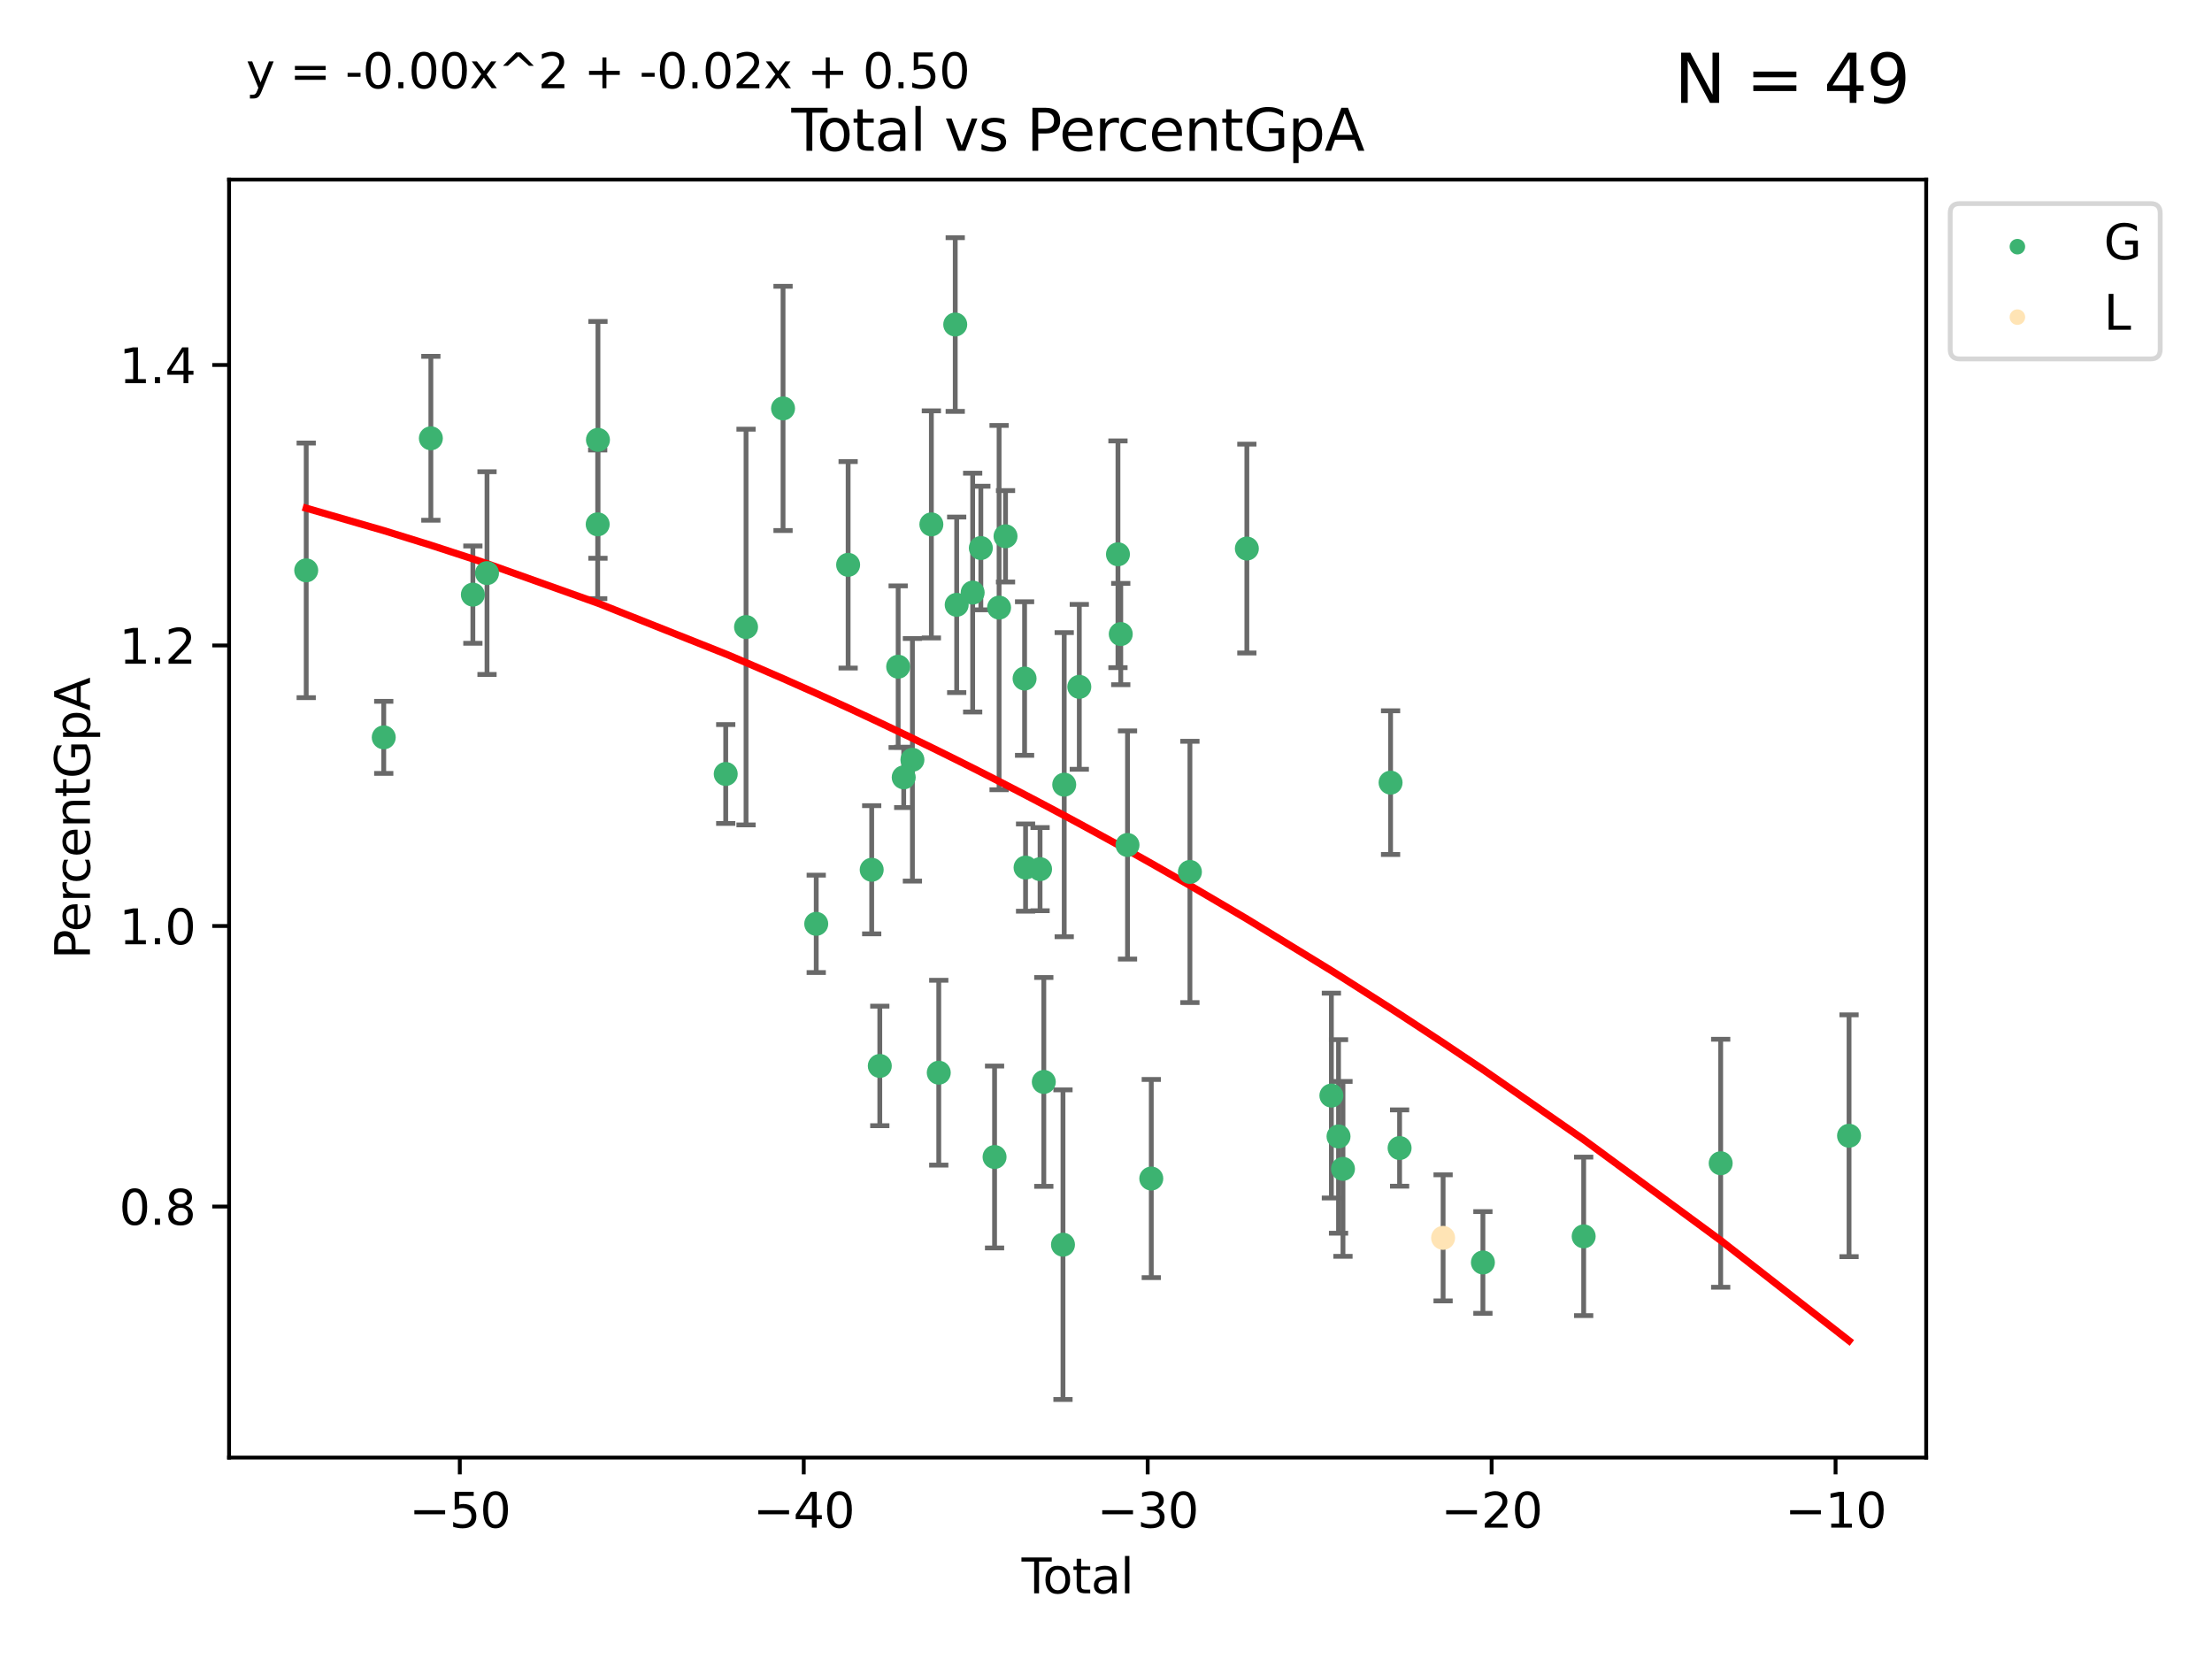 <?xml version="1.0" encoding="utf-8" standalone="no"?>
<!DOCTYPE svg PUBLIC "-//W3C//DTD SVG 1.1//EN"
  "http://www.w3.org/Graphics/SVG/1.1/DTD/svg11.dtd">
<svg xmlns:xlink="http://www.w3.org/1999/xlink" width="460.8pt" height="345.6pt" viewBox="0 0 460.8 345.6" xmlns="http://www.w3.org/2000/svg" version="1.1">
 <defs>
  <style type="text/css">*{stroke-linejoin: round; stroke-linecap: butt}</style>
 </defs>
 <g id="figure_1">
  <g id="patch_1">
   <path d="M 0 345.6 
L 460.8 345.6 
L 460.8 0 
L 0 0 
z
" style="fill: #ffffff"/>
  </g>
  <g id="axes_1">
   <g id="patch_2">
    <path d="M 47.72 303.64 
L 401.26 303.64 
L 401.26 37.411 
L 47.72 37.411 
z
" style="fill: #ffffff"/>
   </g>
   <g id="PathCollection_1">
    <defs>
     <path id="mf58d812cfa" d="M 0 1.118 
C 0.297 1.118 0.581 1 0.791 0.791 
C 1 0.581 1.118 0.297 1.118 0 
C 1.118 -0.297 1 -0.581 0.791 -0.791 
C 0.581 -1 0.297 -1.118 0 -1.118 
C -0.297 -1.118 -0.581 -1 -0.791 -0.791 
C -1 -0.581 -1.118 -0.297 -1.118 0 
C -1.118 0.297 -1 0.581 -0.791 0.791 
C -0.581 1 -0.297 1.118 0 1.118 
z
" style="stroke: #3cb371"/>
    </defs>
    <g clip-path="url(#ped01d356ca)">
     <use xlink:href="#mf58d812cfa" x="63.79" y="118.816" style="fill: #3cb371; stroke: #3cb371"/>
     <use xlink:href="#mf58d812cfa" x="79.941" y="153.606" style="fill: #3cb371; stroke: #3cb371"/>
     <use xlink:href="#mf58d812cfa" x="89.756" y="91.305" style="fill: #3cb371; stroke: #3cb371"/>
     <use xlink:href="#mf58d812cfa" x="98.507" y="123.872" style="fill: #3cb371; stroke: #3cb371"/>
     <use xlink:href="#mf58d812cfa" x="101.454" y="119.387" style="fill: #3cb371; stroke: #3cb371"/>
     <use xlink:href="#mf58d812cfa" x="124.51" y="109.229" style="fill: #3cb371; stroke: #3cb371"/>
     <use xlink:href="#mf58d812cfa" x="124.565" y="91.63" style="fill: #3cb371; stroke: #3cb371"/>
     <use xlink:href="#mf58d812cfa" x="151.182" y="161.236" style="fill: #3cb371; stroke: #3cb371"/>
     <use xlink:href="#mf58d812cfa" x="155.414" y="130.623" style="fill: #3cb371; stroke: #3cb371"/>
     <use xlink:href="#mf58d812cfa" x="163.123" y="85.081" style="fill: #3cb371; stroke: #3cb371"/>
     <use xlink:href="#mf58d812cfa" x="170.036" y="192.454" style="fill: #3cb371; stroke: #3cb371"/>
     <use xlink:href="#mf58d812cfa" x="176.681" y="117.663" style="fill: #3cb371; stroke: #3cb371"/>
     <use xlink:href="#mf58d812cfa" x="181.591" y="181.187" style="fill: #3cb371; stroke: #3cb371"/>
     <use xlink:href="#mf58d812cfa" x="183.279" y="222.054" style="fill: #3cb371; stroke: #3cb371"/>
     <use xlink:href="#mf58d812cfa" x="187.104" y="138.888" style="fill: #3cb371; stroke: #3cb371"/>
     <use xlink:href="#mf58d812cfa" x="188.261" y="161.938" style="fill: #3cb371; stroke: #3cb371"/>
     <use xlink:href="#mf58d812cfa" x="190.074" y="158.281" style="fill: #3cb371; stroke: #3cb371"/>
     <use xlink:href="#mf58d812cfa" x="194.021" y="109.24" style="fill: #3cb371; stroke: #3cb371"/>
     <use xlink:href="#mf58d812cfa" x="195.562" y="223.459" style="fill: #3cb371; stroke: #3cb371"/>
     <use xlink:href="#mf58d812cfa" x="198.993" y="67.604" style="fill: #3cb371; stroke: #3cb371"/>
     <use xlink:href="#mf58d812cfa" x="199.295" y="125.996" style="fill: #3cb371; stroke: #3cb371"/>
     <use xlink:href="#mf58d812cfa" x="202.625" y="123.449" style="fill: #3cb371; stroke: #3cb371"/>
     <use xlink:href="#mf58d812cfa" x="204.328" y="114.166" style="fill: #3cb371; stroke: #3cb371"/>
     <use xlink:href="#mf58d812cfa" x="207.186" y="241.024" style="fill: #3cb371; stroke: #3cb371"/>
     <use xlink:href="#mf58d812cfa" x="208.129" y="126.572" style="fill: #3cb371; stroke: #3cb371"/>
     <use xlink:href="#mf58d812cfa" x="209.469" y="111.717" style="fill: #3cb371; stroke: #3cb371"/>
     <use xlink:href="#mf58d812cfa" x="213.438" y="141.353" style="fill: #3cb371; stroke: #3cb371"/>
     <use xlink:href="#mf58d812cfa" x="213.645" y="180.731" style="fill: #3cb371; stroke: #3cb371"/>
     <use xlink:href="#mf58d812cfa" x="216.664" y="181.058" style="fill: #3cb371; stroke: #3cb371"/>
     <use xlink:href="#mf58d812cfa" x="217.444" y="225.384" style="fill: #3cb371; stroke: #3cb371"/>
     <use xlink:href="#mf58d812cfa" x="221.438" y="259.29" style="fill: #3cb371; stroke: #3cb371"/>
     <use xlink:href="#mf58d812cfa" x="221.697" y="163.459" style="fill: #3cb371; stroke: #3cb371"/>
     <use xlink:href="#mf58d812cfa" x="224.838" y="143.083" style="fill: #3cb371; stroke: #3cb371"/>
     <use xlink:href="#mf58d812cfa" x="232.891" y="115.469" style="fill: #3cb371; stroke: #3cb371"/>
     <use xlink:href="#mf58d812cfa" x="233.474" y="132.085" style="fill: #3cb371; stroke: #3cb371"/>
     <use xlink:href="#mf58d812cfa" x="234.882" y="176.025" style="fill: #3cb371; stroke: #3cb371"/>
     <use xlink:href="#mf58d812cfa" x="239.833" y="245.509" style="fill: #3cb371; stroke: #3cb371"/>
     <use xlink:href="#mf58d812cfa" x="247.882" y="181.639" style="fill: #3cb371; stroke: #3cb371"/>
     <use xlink:href="#mf58d812cfa" x="259.742" y="114.275" style="fill: #3cb371; stroke: #3cb371"/>
     <use xlink:href="#mf58d812cfa" x="277.352" y="228.227" style="fill: #3cb371; stroke: #3cb371"/>
     <use xlink:href="#mf58d812cfa" x="278.84" y="236.741" style="fill: #3cb371; stroke: #3cb371"/>
     <use xlink:href="#mf58d812cfa" x="279.767" y="243.496" style="fill: #3cb371; stroke: #3cb371"/>
     <use xlink:href="#mf58d812cfa" x="289.682" y="163.037" style="fill: #3cb371; stroke: #3cb371"/>
     <use xlink:href="#mf58d812cfa" x="291.562" y="239.157" style="fill: #3cb371; stroke: #3cb371"/>
     <use xlink:href="#mf58d812cfa" x="308.917" y="262.997" style="fill: #3cb371; stroke: #3cb371"/>
     <use xlink:href="#mf58d812cfa" x="329.908" y="257.557" style="fill: #3cb371; stroke: #3cb371"/>
     <use xlink:href="#mf58d812cfa" x="358.45" y="242.326" style="fill: #3cb371; stroke: #3cb371"/>
     <use xlink:href="#mf58d812cfa" x="385.19" y="236.596" style="fill: #3cb371; stroke: #3cb371"/>
    </g>
   </g>
   <g id="PathCollection_2">
    <defs>
     <path id="m00e22ec5c0" d="M 0 1.118 
C 0.297 1.118 0.581 1 0.791 0.791 
C 1 0.581 1.118 0.297 1.118 0 
C 1.118 -0.297 1 -0.581 0.791 -0.791 
C 0.581 -1 0.297 -1.118 0 -1.118 
C -0.297 -1.118 -0.581 -1 -0.791 -0.791 
C -1 -0.581 -1.118 -0.297 -1.118 0 
C -1.118 0.297 -1 0.581 -0.791 0.791 
C -0.581 1 -0.297 1.118 0 1.118 
z
" style="stroke: #ffe4b5"/>
    </defs>
    <g clip-path="url(#ped01d356ca)">
     <use xlink:href="#m00e22ec5c0" x="300.625" y="257.868" style="fill: #ffe4b5; stroke: #ffe4b5"/>
    </g>
   </g>
   <g id="matplotlib.axis_1">
    <g id="xtick_1">
     <g id="line2d_1">
      <defs>
       <path id="m11db8cda6b" d="M 0 0 
L 0 3.5 
" style="stroke: #000000; stroke-width: 0.8"/>
      </defs>
      <g>
       <use xlink:href="#m11db8cda6b" x="95.786" y="303.64" style="stroke: #000000; stroke-width: 0.8"/>
      </g>
     </g>
     <g id="text_1">
      <!-- −50 -->
      <g transform="translate(85.234 318.238)scale(0.1 -0.1)">
       <defs>
        <path id="DejaVuSans-2212" d="M 678 2272 
L 4684 2272 
L 4684 1741 
L 678 1741 
L 678 2272 
z
" transform="scale(0.016)"/>
        <path id="DejaVuSans-35" d="M 691 4666 
L 3169 4666 
L 3169 4134 
L 1269 4134 
L 1269 2991 
Q 1406 3038 1543 3061 
Q 1681 3084 1819 3084 
Q 2600 3084 3056 2656 
Q 3513 2228 3513 1497 
Q 3513 744 3044 326 
Q 2575 -91 1722 -91 
Q 1428 -91 1123 -41 
Q 819 9 494 109 
L 494 744 
Q 775 591 1075 516 
Q 1375 441 1709 441 
Q 2250 441 2565 725 
Q 2881 1009 2881 1497 
Q 2881 1984 2565 2268 
Q 2250 2553 1709 2553 
Q 1456 2553 1204 2497 
Q 953 2441 691 2322 
L 691 4666 
z
" transform="scale(0.016)"/>
        <path id="DejaVuSans-30" d="M 2034 4250 
Q 1547 4250 1301 3770 
Q 1056 3291 1056 2328 
Q 1056 1369 1301 889 
Q 1547 409 2034 409 
Q 2525 409 2770 889 
Q 3016 1369 3016 2328 
Q 3016 3291 2770 3770 
Q 2525 4250 2034 4250 
z
M 2034 4750 
Q 2819 4750 3233 4129 
Q 3647 3509 3647 2328 
Q 3647 1150 3233 529 
Q 2819 -91 2034 -91 
Q 1250 -91 836 529 
Q 422 1150 422 2328 
Q 422 3509 836 4129 
Q 1250 4750 2034 4750 
z
" transform="scale(0.016)"/>
       </defs>
       <use xlink:href="#DejaVuSans-2212"/>
       <use xlink:href="#DejaVuSans-35" x="83.789"/>
       <use xlink:href="#DejaVuSans-30" x="147.412"/>
      </g>
     </g>
    </g>
    <g id="xtick_2">
     <g id="line2d_2">
      <g>
       <use xlink:href="#m11db8cda6b" x="167.435" y="303.64" style="stroke: #000000; stroke-width: 0.8"/>
      </g>
     </g>
     <g id="text_2">
      <!-- −40 -->
      <g transform="translate(156.883 318.238)scale(0.1 -0.1)">
       <defs>
        <path id="DejaVuSans-34" d="M 2419 4116 
L 825 1625 
L 2419 1625 
L 2419 4116 
z
M 2253 4666 
L 3047 4666 
L 3047 1625 
L 3713 1625 
L 3713 1100 
L 3047 1100 
L 3047 0 
L 2419 0 
L 2419 1100 
L 313 1100 
L 313 1709 
L 2253 4666 
z
" transform="scale(0.016)"/>
       </defs>
       <use xlink:href="#DejaVuSans-2212"/>
       <use xlink:href="#DejaVuSans-34" x="83.789"/>
       <use xlink:href="#DejaVuSans-30" x="147.412"/>
      </g>
     </g>
    </g>
    <g id="xtick_3">
     <g id="line2d_3">
      <g>
       <use xlink:href="#m11db8cda6b" x="239.084" y="303.64" style="stroke: #000000; stroke-width: 0.8"/>
      </g>
     </g>
     <g id="text_3">
      <!-- −30 -->
      <g transform="translate(228.532 318.238)scale(0.1 -0.1)">
       <defs>
        <path id="DejaVuSans-33" d="M 2597 2516 
Q 3050 2419 3304 2112 
Q 3559 1806 3559 1356 
Q 3559 666 3084 287 
Q 2609 -91 1734 -91 
Q 1441 -91 1130 -33 
Q 819 25 488 141 
L 488 750 
Q 750 597 1062 519 
Q 1375 441 1716 441 
Q 2309 441 2620 675 
Q 2931 909 2931 1356 
Q 2931 1769 2642 2001 
Q 2353 2234 1838 2234 
L 1294 2234 
L 1294 2753 
L 1863 2753 
Q 2328 2753 2575 2939 
Q 2822 3125 2822 3475 
Q 2822 3834 2567 4026 
Q 2313 4219 1838 4219 
Q 1578 4219 1281 4162 
Q 984 4106 628 3988 
L 628 4550 
Q 988 4650 1302 4700 
Q 1616 4750 1894 4750 
Q 2613 4750 3031 4423 
Q 3450 4097 3450 3541 
Q 3450 3153 3228 2886 
Q 3006 2619 2597 2516 
z
" transform="scale(0.016)"/>
       </defs>
       <use xlink:href="#DejaVuSans-2212"/>
       <use xlink:href="#DejaVuSans-33" x="83.789"/>
       <use xlink:href="#DejaVuSans-30" x="147.412"/>
      </g>
     </g>
    </g>
    <g id="xtick_4">
     <g id="line2d_4">
      <g>
       <use xlink:href="#m11db8cda6b" x="310.733" y="303.64" style="stroke: #000000; stroke-width: 0.8"/>
      </g>
     </g>
     <g id="text_4">
      <!-- −20 -->
      <g transform="translate(300.18 318.238)scale(0.1 -0.1)">
       <defs>
        <path id="DejaVuSans-32" d="M 1228 531 
L 3431 531 
L 3431 0 
L 469 0 
L 469 531 
Q 828 903 1448 1529 
Q 2069 2156 2228 2338 
Q 2531 2678 2651 2914 
Q 2772 3150 2772 3378 
Q 2772 3750 2511 3984 
Q 2250 4219 1831 4219 
Q 1534 4219 1204 4116 
Q 875 4013 500 3803 
L 500 4441 
Q 881 4594 1212 4672 
Q 1544 4750 1819 4750 
Q 2544 4750 2975 4387 
Q 3406 4025 3406 3419 
Q 3406 3131 3298 2873 
Q 3191 2616 2906 2266 
Q 2828 2175 2409 1742 
Q 1991 1309 1228 531 
z
" transform="scale(0.016)"/>
       </defs>
       <use xlink:href="#DejaVuSans-2212"/>
       <use xlink:href="#DejaVuSans-32" x="83.789"/>
       <use xlink:href="#DejaVuSans-30" x="147.412"/>
      </g>
     </g>
    </g>
    <g id="xtick_5">
     <g id="line2d_5">
      <g>
       <use xlink:href="#m11db8cda6b" x="382.382" y="303.64" style="stroke: #000000; stroke-width: 0.8"/>
      </g>
     </g>
     <g id="text_5">
      <!-- −10 -->
      <g transform="translate(371.829 318.238)scale(0.1 -0.1)">
       <defs>
        <path id="DejaVuSans-31" d="M 794 531 
L 1825 531 
L 1825 4091 
L 703 3866 
L 703 4441 
L 1819 4666 
L 2450 4666 
L 2450 531 
L 3481 531 
L 3481 0 
L 794 0 
L 794 531 
z
" transform="scale(0.016)"/>
       </defs>
       <use xlink:href="#DejaVuSans-2212"/>
       <use xlink:href="#DejaVuSans-31" x="83.789"/>
       <use xlink:href="#DejaVuSans-30" x="147.412"/>
      </g>
     </g>
    </g>
    <g id="text_6">
     <!-- Total -->
     <g transform="translate(212.813 331.917)scale(0.1 -0.1)">
      <defs>
       <path id="DejaVuSans-54" d="M -19 4666 
L 3928 4666 
L 3928 4134 
L 2272 4134 
L 2272 0 
L 1638 0 
L 1638 4134 
L -19 4134 
L -19 4666 
z
" transform="scale(0.016)"/>
       <path id="DejaVuSans-6f" d="M 1959 3097 
Q 1497 3097 1228 2736 
Q 959 2375 959 1747 
Q 959 1119 1226 758 
Q 1494 397 1959 397 
Q 2419 397 2687 759 
Q 2956 1122 2956 1747 
Q 2956 2369 2687 2733 
Q 2419 3097 1959 3097 
z
M 1959 3584 
Q 2709 3584 3137 3096 
Q 3566 2609 3566 1747 
Q 3566 888 3137 398 
Q 2709 -91 1959 -91 
Q 1206 -91 779 398 
Q 353 888 353 1747 
Q 353 2609 779 3096 
Q 1206 3584 1959 3584 
z
" transform="scale(0.016)"/>
       <path id="DejaVuSans-74" d="M 1172 4494 
L 1172 3500 
L 2356 3500 
L 2356 3053 
L 1172 3053 
L 1172 1153 
Q 1172 725 1289 603 
Q 1406 481 1766 481 
L 2356 481 
L 2356 0 
L 1766 0 
Q 1100 0 847 248 
Q 594 497 594 1153 
L 594 3053 
L 172 3053 
L 172 3500 
L 594 3500 
L 594 4494 
L 1172 4494 
z
" transform="scale(0.016)"/>
       <path id="DejaVuSans-61" d="M 2194 1759 
Q 1497 1759 1228 1600 
Q 959 1441 959 1056 
Q 959 750 1161 570 
Q 1363 391 1709 391 
Q 2188 391 2477 730 
Q 2766 1069 2766 1631 
L 2766 1759 
L 2194 1759 
z
M 3341 1997 
L 3341 0 
L 2766 0 
L 2766 531 
Q 2569 213 2275 61 
Q 1981 -91 1556 -91 
Q 1019 -91 701 211 
Q 384 513 384 1019 
Q 384 1609 779 1909 
Q 1175 2209 1959 2209 
L 2766 2209 
L 2766 2266 
Q 2766 2663 2505 2880 
Q 2244 3097 1772 3097 
Q 1472 3097 1187 3025 
Q 903 2953 641 2809 
L 641 3341 
Q 956 3463 1253 3523 
Q 1550 3584 1831 3584 
Q 2591 3584 2966 3190 
Q 3341 2797 3341 1997 
z
" transform="scale(0.016)"/>
       <path id="DejaVuSans-6c" d="M 603 4863 
L 1178 4863 
L 1178 0 
L 603 0 
L 603 4863 
z
" transform="scale(0.016)"/>
      </defs>
      <use xlink:href="#DejaVuSans-54"/>
      <use xlink:href="#DejaVuSans-6f" x="44.084"/>
      <use xlink:href="#DejaVuSans-74" x="105.266"/>
      <use xlink:href="#DejaVuSans-61" x="144.475"/>
      <use xlink:href="#DejaVuSans-6c" x="205.754"/>
     </g>
    </g>
   </g>
   <g id="matplotlib.axis_2">
    <g id="ytick_1">
     <g id="line2d_6">
      <defs>
       <path id="m0bfc5de53e" d="M 0 0 
L -3.5 0 
" style="stroke: #000000; stroke-width: 0.8"/>
      </defs>
      <g>
       <use xlink:href="#m0bfc5de53e" x="47.72" y="251.345" style="stroke: #000000; stroke-width: 0.8"/>
      </g>
     </g>
     <g id="text_7">
      <!-- 0.8 -->
      <g transform="translate(24.817 255.144)scale(0.1 -0.1)">
       <defs>
        <path id="DejaVuSans-2e" d="M 684 794 
L 1344 794 
L 1344 0 
L 684 0 
L 684 794 
z
" transform="scale(0.016)"/>
        <path id="DejaVuSans-38" d="M 2034 2216 
Q 1584 2216 1326 1975 
Q 1069 1734 1069 1313 
Q 1069 891 1326 650 
Q 1584 409 2034 409 
Q 2484 409 2743 651 
Q 3003 894 3003 1313 
Q 3003 1734 2745 1975 
Q 2488 2216 2034 2216 
z
M 1403 2484 
Q 997 2584 770 2862 
Q 544 3141 544 3541 
Q 544 4100 942 4425 
Q 1341 4750 2034 4750 
Q 2731 4750 3128 4425 
Q 3525 4100 3525 3541 
Q 3525 3141 3298 2862 
Q 3072 2584 2669 2484 
Q 3125 2378 3379 2068 
Q 3634 1759 3634 1313 
Q 3634 634 3220 271 
Q 2806 -91 2034 -91 
Q 1263 -91 848 271 
Q 434 634 434 1313 
Q 434 1759 690 2068 
Q 947 2378 1403 2484 
z
M 1172 3481 
Q 1172 3119 1398 2916 
Q 1625 2713 2034 2713 
Q 2441 2713 2670 2916 
Q 2900 3119 2900 3481 
Q 2900 3844 2670 4047 
Q 2441 4250 2034 4250 
Q 1625 4250 1398 4047 
Q 1172 3844 1172 3481 
z
" transform="scale(0.016)"/>
       </defs>
       <use xlink:href="#DejaVuSans-30"/>
       <use xlink:href="#DejaVuSans-2e" x="63.623"/>
       <use xlink:href="#DejaVuSans-38" x="95.41"/>
      </g>
     </g>
    </g>
    <g id="ytick_2">
     <g id="line2d_7">
      <g>
       <use xlink:href="#m0bfc5de53e" x="47.72" y="192.906" style="stroke: #000000; stroke-width: 0.8"/>
      </g>
     </g>
     <g id="text_8">
      <!-- 1.0 -->
      <g transform="translate(24.817 196.705)scale(0.1 -0.1)">
       <use xlink:href="#DejaVuSans-31"/>
       <use xlink:href="#DejaVuSans-2e" x="63.623"/>
       <use xlink:href="#DejaVuSans-30" x="95.41"/>
      </g>
     </g>
    </g>
    <g id="ytick_3">
     <g id="line2d_8">
      <g>
       <use xlink:href="#m0bfc5de53e" x="47.72" y="134.466" style="stroke: #000000; stroke-width: 0.8"/>
      </g>
     </g>
     <g id="text_9">
      <!-- 1.2 -->
      <g transform="translate(24.817 138.266)scale(0.1 -0.1)">
       <use xlink:href="#DejaVuSans-31"/>
       <use xlink:href="#DejaVuSans-2e" x="63.623"/>
       <use xlink:href="#DejaVuSans-32" x="95.41"/>
      </g>
     </g>
    </g>
    <g id="ytick_4">
     <g id="line2d_9">
      <g>
       <use xlink:href="#m0bfc5de53e" x="47.72" y="76.027" style="stroke: #000000; stroke-width: 0.8"/>
      </g>
     </g>
     <g id="text_10">
      <!-- 1.4 -->
      <g transform="translate(24.817 79.826)scale(0.1 -0.1)">
       <use xlink:href="#DejaVuSans-31"/>
       <use xlink:href="#DejaVuSans-2e" x="63.623"/>
       <use xlink:href="#DejaVuSans-34" x="95.41"/>
      </g>
     </g>
    </g>
    <g id="text_11">
     <!-- PercentGpA -->
     <g transform="translate(18.737 199.802)rotate(-90)scale(0.1 -0.1)">
      <defs>
       <path id="DejaVuSans-50" d="M 1259 4147 
L 1259 2394 
L 2053 2394 
Q 2494 2394 2734 2622 
Q 2975 2850 2975 3272 
Q 2975 3691 2734 3919 
Q 2494 4147 2053 4147 
L 1259 4147 
z
M 628 4666 
L 2053 4666 
Q 2838 4666 3239 4311 
Q 3641 3956 3641 3272 
Q 3641 2581 3239 2228 
Q 2838 1875 2053 1875 
L 1259 1875 
L 1259 0 
L 628 0 
L 628 4666 
z
" transform="scale(0.016)"/>
       <path id="DejaVuSans-65" d="M 3597 1894 
L 3597 1613 
L 953 1613 
Q 991 1019 1311 708 
Q 1631 397 2203 397 
Q 2534 397 2845 478 
Q 3156 559 3463 722 
L 3463 178 
Q 3153 47 2828 -22 
Q 2503 -91 2169 -91 
Q 1331 -91 842 396 
Q 353 884 353 1716 
Q 353 2575 817 3079 
Q 1281 3584 2069 3584 
Q 2775 3584 3186 3129 
Q 3597 2675 3597 1894 
z
M 3022 2063 
Q 3016 2534 2758 2815 
Q 2500 3097 2075 3097 
Q 1594 3097 1305 2825 
Q 1016 2553 972 2059 
L 3022 2063 
z
" transform="scale(0.016)"/>
       <path id="DejaVuSans-72" d="M 2631 2963 
Q 2534 3019 2420 3045 
Q 2306 3072 2169 3072 
Q 1681 3072 1420 2755 
Q 1159 2438 1159 1844 
L 1159 0 
L 581 0 
L 581 3500 
L 1159 3500 
L 1159 2956 
Q 1341 3275 1631 3429 
Q 1922 3584 2338 3584 
Q 2397 3584 2469 3576 
Q 2541 3569 2628 3553 
L 2631 2963 
z
" transform="scale(0.016)"/>
       <path id="DejaVuSans-63" d="M 3122 3366 
L 3122 2828 
Q 2878 2963 2633 3030 
Q 2388 3097 2138 3097 
Q 1578 3097 1268 2742 
Q 959 2388 959 1747 
Q 959 1106 1268 751 
Q 1578 397 2138 397 
Q 2388 397 2633 464 
Q 2878 531 3122 666 
L 3122 134 
Q 2881 22 2623 -34 
Q 2366 -91 2075 -91 
Q 1284 -91 818 406 
Q 353 903 353 1747 
Q 353 2603 823 3093 
Q 1294 3584 2113 3584 
Q 2378 3584 2631 3529 
Q 2884 3475 3122 3366 
z
" transform="scale(0.016)"/>
       <path id="DejaVuSans-6e" d="M 3513 2113 
L 3513 0 
L 2938 0 
L 2938 2094 
Q 2938 2591 2744 2837 
Q 2550 3084 2163 3084 
Q 1697 3084 1428 2787 
Q 1159 2491 1159 1978 
L 1159 0 
L 581 0 
L 581 3500 
L 1159 3500 
L 1159 2956 
Q 1366 3272 1645 3428 
Q 1925 3584 2291 3584 
Q 2894 3584 3203 3211 
Q 3513 2838 3513 2113 
z
" transform="scale(0.016)"/>
       <path id="DejaVuSans-47" d="M 3809 666 
L 3809 1919 
L 2778 1919 
L 2778 2438 
L 4434 2438 
L 4434 434 
Q 4069 175 3628 42 
Q 3188 -91 2688 -91 
Q 1594 -91 976 548 
Q 359 1188 359 2328 
Q 359 3472 976 4111 
Q 1594 4750 2688 4750 
Q 3144 4750 3555 4637 
Q 3966 4525 4313 4306 
L 4313 3634 
Q 3963 3931 3569 4081 
Q 3175 4231 2741 4231 
Q 1884 4231 1454 3753 
Q 1025 3275 1025 2328 
Q 1025 1384 1454 906 
Q 1884 428 2741 428 
Q 3075 428 3337 486 
Q 3600 544 3809 666 
z
" transform="scale(0.016)"/>
       <path id="DejaVuSans-70" d="M 1159 525 
L 1159 -1331 
L 581 -1331 
L 581 3500 
L 1159 3500 
L 1159 2969 
Q 1341 3281 1617 3432 
Q 1894 3584 2278 3584 
Q 2916 3584 3314 3078 
Q 3713 2572 3713 1747 
Q 3713 922 3314 415 
Q 2916 -91 2278 -91 
Q 1894 -91 1617 61 
Q 1341 213 1159 525 
z
M 3116 1747 
Q 3116 2381 2855 2742 
Q 2594 3103 2138 3103 
Q 1681 3103 1420 2742 
Q 1159 2381 1159 1747 
Q 1159 1113 1420 752 
Q 1681 391 2138 391 
Q 2594 391 2855 752 
Q 3116 1113 3116 1747 
z
" transform="scale(0.016)"/>
       <path id="DejaVuSans-41" d="M 2188 4044 
L 1331 1722 
L 3047 1722 
L 2188 4044 
z
M 1831 4666 
L 2547 4666 
L 4325 0 
L 3669 0 
L 3244 1197 
L 1141 1197 
L 716 0 
L 50 0 
L 1831 4666 
z
" transform="scale(0.016)"/>
      </defs>
      <use xlink:href="#DejaVuSans-50"/>
      <use xlink:href="#DejaVuSans-65" x="56.678"/>
      <use xlink:href="#DejaVuSans-72" x="118.201"/>
      <use xlink:href="#DejaVuSans-63" x="157.064"/>
      <use xlink:href="#DejaVuSans-65" x="212.045"/>
      <use xlink:href="#DejaVuSans-6e" x="273.568"/>
      <use xlink:href="#DejaVuSans-74" x="336.947"/>
      <use xlink:href="#DejaVuSans-47" x="376.156"/>
      <use xlink:href="#DejaVuSans-70" x="453.646"/>
      <use xlink:href="#DejaVuSans-41" x="517.123"/>
     </g>
    </g>
   </g>
   <g id="LineCollection_1">
    <path d="M 63.79 145.335 
L 63.79 92.296 
" clip-path="url(#ped01d356ca)" style="fill: none; stroke: #696969"/>
    <path d="M 79.941 161.116 
L 79.941 146.097 
" clip-path="url(#ped01d356ca)" style="fill: none; stroke: #696969"/>
    <path d="M 89.756 108.377 
L 89.756 74.233 
" clip-path="url(#ped01d356ca)" style="fill: none; stroke: #696969"/>
    <path d="M 98.507 134.006 
L 98.507 113.739 
" clip-path="url(#ped01d356ca)" style="fill: none; stroke: #696969"/>
    <path d="M 101.454 140.499 
L 101.454 98.276 
" clip-path="url(#ped01d356ca)" style="fill: none; stroke: #696969"/>
    <path d="M 124.51 124.708 
L 124.51 93.749 
" clip-path="url(#ped01d356ca)" style="fill: none; stroke: #696969"/>
    <path d="M 124.565 116.295 
L 124.565 66.966 
" clip-path="url(#ped01d356ca)" style="fill: none; stroke: #696969"/>
    <path d="M 151.182 171.534 
L 151.182 150.938 
" clip-path="url(#ped01d356ca)" style="fill: none; stroke: #696969"/>
    <path d="M 155.414 171.838 
L 155.414 89.409 
" clip-path="url(#ped01d356ca)" style="fill: none; stroke: #696969"/>
    <path d="M 163.123 110.519 
L 163.123 59.643 
" clip-path="url(#ped01d356ca)" style="fill: none; stroke: #696969"/>
    <path d="M 170.036 202.597 
L 170.036 182.311 
" clip-path="url(#ped01d356ca)" style="fill: none; stroke: #696969"/>
    <path d="M 176.681 139.165 
L 176.681 96.16 
" clip-path="url(#ped01d356ca)" style="fill: none; stroke: #696969"/>
    <path d="M 181.591 194.541 
L 181.591 167.834 
" clip-path="url(#ped01d356ca)" style="fill: none; stroke: #696969"/>
    <path d="M 183.279 234.504 
L 183.279 209.603 
" clip-path="url(#ped01d356ca)" style="fill: none; stroke: #696969"/>
    <path d="M 187.104 155.724 
L 187.104 122.053 
" clip-path="url(#ped01d356ca)" style="fill: none; stroke: #696969"/>
    <path d="M 188.261 168.232 
L 188.261 155.644 
" clip-path="url(#ped01d356ca)" style="fill: none; stroke: #696969"/>
    <path d="M 190.074 183.547 
L 190.074 133.014 
" clip-path="url(#ped01d356ca)" style="fill: none; stroke: #696969"/>
    <path d="M 194.021 132.894 
L 194.021 85.586 
" clip-path="url(#ped01d356ca)" style="fill: none; stroke: #696969"/>
    <path d="M 195.562 242.714 
L 195.562 204.204 
" clip-path="url(#ped01d356ca)" style="fill: none; stroke: #696969"/>
    <path d="M 198.993 85.696 
L 198.993 49.513 
" clip-path="url(#ped01d356ca)" style="fill: none; stroke: #696969"/>
    <path d="M 199.295 144.278 
L 199.295 107.713 
" clip-path="url(#ped01d356ca)" style="fill: none; stroke: #696969"/>
    <path d="M 202.625 148.326 
L 202.625 98.572 
" clip-path="url(#ped01d356ca)" style="fill: none; stroke: #696969"/>
    <path d="M 204.328 127.041 
L 204.328 101.292 
" clip-path="url(#ped01d356ca)" style="fill: none; stroke: #696969"/>
    <path d="M 207.186 259.972 
L 207.186 222.077 
" clip-path="url(#ped01d356ca)" style="fill: none; stroke: #696969"/>
    <path d="M 208.129 164.519 
L 208.129 88.625 
" clip-path="url(#ped01d356ca)" style="fill: none; stroke: #696969"/>
    <path d="M 209.469 121.236 
L 209.469 102.198 
" clip-path="url(#ped01d356ca)" style="fill: none; stroke: #696969"/>
    <path d="M 213.438 157.349 
L 213.438 125.357 
" clip-path="url(#ped01d356ca)" style="fill: none; stroke: #696969"/>
    <path d="M 213.645 189.817 
L 213.645 171.646 
" clip-path="url(#ped01d356ca)" style="fill: none; stroke: #696969"/>
    <path d="M 216.664 189.72 
L 216.664 172.397 
" clip-path="url(#ped01d356ca)" style="fill: none; stroke: #696969"/>
    <path d="M 217.444 247.135 
L 217.444 203.632 
" clip-path="url(#ped01d356ca)" style="fill: none; stroke: #696969"/>
    <path d="M 221.438 291.539 
L 221.438 227.042 
" clip-path="url(#ped01d356ca)" style="fill: none; stroke: #696969"/>
    <path d="M 221.697 195.139 
L 221.697 131.78 
" clip-path="url(#ped01d356ca)" style="fill: none; stroke: #696969"/>
    <path d="M 224.838 160.254 
L 224.838 125.911 
" clip-path="url(#ped01d356ca)" style="fill: none; stroke: #696969"/>
    <path d="M 232.891 139.085 
L 232.891 91.853 
" clip-path="url(#ped01d356ca)" style="fill: none; stroke: #696969"/>
    <path d="M 233.474 142.634 
L 233.474 121.535 
" clip-path="url(#ped01d356ca)" style="fill: none; stroke: #696969"/>
    <path d="M 234.882 199.792 
L 234.882 152.259 
" clip-path="url(#ped01d356ca)" style="fill: none; stroke: #696969"/>
    <path d="M 239.833 266.148 
L 239.833 224.87 
" clip-path="url(#ped01d356ca)" style="fill: none; stroke: #696969"/>
    <path d="M 247.882 208.854 
L 247.882 154.425 
" clip-path="url(#ped01d356ca)" style="fill: none; stroke: #696969"/>
    <path d="M 259.742 136.029 
L 259.742 92.521 
" clip-path="url(#ped01d356ca)" style="fill: none; stroke: #696969"/>
    <path d="M 277.352 249.56 
L 277.352 206.894 
" clip-path="url(#ped01d356ca)" style="fill: none; stroke: #696969"/>
    <path d="M 278.84 256.901 
L 278.84 216.581 
" clip-path="url(#ped01d356ca)" style="fill: none; stroke: #696969"/>
    <path d="M 279.767 261.714 
L 279.767 225.278 
" clip-path="url(#ped01d356ca)" style="fill: none; stroke: #696969"/>
    <path d="M 289.682 178.003 
L 289.682 148.071 
" clip-path="url(#ped01d356ca)" style="fill: none; stroke: #696969"/>
    <path d="M 291.562 247.104 
L 291.562 231.211 
" clip-path="url(#ped01d356ca)" style="fill: none; stroke: #696969"/>
    <path d="M 308.917 273.591 
L 308.917 252.403 
" clip-path="url(#ped01d356ca)" style="fill: none; stroke: #696969"/>
    <path d="M 329.908 274.068 
L 329.908 241.045 
" clip-path="url(#ped01d356ca)" style="fill: none; stroke: #696969"/>
    <path d="M 358.45 268.152 
L 358.45 216.5 
" clip-path="url(#ped01d356ca)" style="fill: none; stroke: #696969"/>
    <path d="M 385.19 261.782 
L 385.19 211.411 
" clip-path="url(#ped01d356ca)" style="fill: none; stroke: #696969"/>
   </g>
   <g id="line2d_10">
    <defs>
     <path id="m6a189753a1" d="M 2 0 
L -2 -0 
" style="stroke: #696969"/>
    </defs>
    <g clip-path="url(#ped01d356ca)">
     <use xlink:href="#m6a189753a1" x="63.79" y="145.335" style="fill: #696969; stroke: #696969"/>
     <use xlink:href="#m6a189753a1" x="79.941" y="161.116" style="fill: #696969; stroke: #696969"/>
     <use xlink:href="#m6a189753a1" x="89.756" y="108.377" style="fill: #696969; stroke: #696969"/>
     <use xlink:href="#m6a189753a1" x="98.507" y="134.006" style="fill: #696969; stroke: #696969"/>
     <use xlink:href="#m6a189753a1" x="101.454" y="140.499" style="fill: #696969; stroke: #696969"/>
     <use xlink:href="#m6a189753a1" x="124.51" y="124.708" style="fill: #696969; stroke: #696969"/>
     <use xlink:href="#m6a189753a1" x="124.565" y="116.295" style="fill: #696969; stroke: #696969"/>
     <use xlink:href="#m6a189753a1" x="151.182" y="171.534" style="fill: #696969; stroke: #696969"/>
     <use xlink:href="#m6a189753a1" x="155.414" y="171.838" style="fill: #696969; stroke: #696969"/>
     <use xlink:href="#m6a189753a1" x="163.123" y="110.519" style="fill: #696969; stroke: #696969"/>
     <use xlink:href="#m6a189753a1" x="170.036" y="202.597" style="fill: #696969; stroke: #696969"/>
     <use xlink:href="#m6a189753a1" x="176.681" y="139.165" style="fill: #696969; stroke: #696969"/>
     <use xlink:href="#m6a189753a1" x="181.591" y="194.541" style="fill: #696969; stroke: #696969"/>
     <use xlink:href="#m6a189753a1" x="183.279" y="234.504" style="fill: #696969; stroke: #696969"/>
     <use xlink:href="#m6a189753a1" x="187.104" y="155.724" style="fill: #696969; stroke: #696969"/>
     <use xlink:href="#m6a189753a1" x="188.261" y="168.232" style="fill: #696969; stroke: #696969"/>
     <use xlink:href="#m6a189753a1" x="190.074" y="183.547" style="fill: #696969; stroke: #696969"/>
     <use xlink:href="#m6a189753a1" x="194.021" y="132.894" style="fill: #696969; stroke: #696969"/>
     <use xlink:href="#m6a189753a1" x="195.562" y="242.714" style="fill: #696969; stroke: #696969"/>
     <use xlink:href="#m6a189753a1" x="198.993" y="85.696" style="fill: #696969; stroke: #696969"/>
     <use xlink:href="#m6a189753a1" x="199.295" y="144.278" style="fill: #696969; stroke: #696969"/>
     <use xlink:href="#m6a189753a1" x="202.625" y="148.326" style="fill: #696969; stroke: #696969"/>
     <use xlink:href="#m6a189753a1" x="204.328" y="127.041" style="fill: #696969; stroke: #696969"/>
     <use xlink:href="#m6a189753a1" x="207.186" y="259.972" style="fill: #696969; stroke: #696969"/>
     <use xlink:href="#m6a189753a1" x="208.129" y="164.519" style="fill: #696969; stroke: #696969"/>
     <use xlink:href="#m6a189753a1" x="209.469" y="121.236" style="fill: #696969; stroke: #696969"/>
     <use xlink:href="#m6a189753a1" x="213.438" y="157.349" style="fill: #696969; stroke: #696969"/>
     <use xlink:href="#m6a189753a1" x="213.645" y="189.817" style="fill: #696969; stroke: #696969"/>
     <use xlink:href="#m6a189753a1" x="216.664" y="189.72" style="fill: #696969; stroke: #696969"/>
     <use xlink:href="#m6a189753a1" x="217.444" y="247.135" style="fill: #696969; stroke: #696969"/>
     <use xlink:href="#m6a189753a1" x="221.438" y="291.539" style="fill: #696969; stroke: #696969"/>
     <use xlink:href="#m6a189753a1" x="221.697" y="195.139" style="fill: #696969; stroke: #696969"/>
     <use xlink:href="#m6a189753a1" x="224.838" y="160.254" style="fill: #696969; stroke: #696969"/>
     <use xlink:href="#m6a189753a1" x="232.891" y="139.085" style="fill: #696969; stroke: #696969"/>
     <use xlink:href="#m6a189753a1" x="233.474" y="142.634" style="fill: #696969; stroke: #696969"/>
     <use xlink:href="#m6a189753a1" x="234.882" y="199.792" style="fill: #696969; stroke: #696969"/>
     <use xlink:href="#m6a189753a1" x="239.833" y="266.148" style="fill: #696969; stroke: #696969"/>
     <use xlink:href="#m6a189753a1" x="247.882" y="208.854" style="fill: #696969; stroke: #696969"/>
     <use xlink:href="#m6a189753a1" x="259.742" y="136.029" style="fill: #696969; stroke: #696969"/>
     <use xlink:href="#m6a189753a1" x="277.352" y="249.56" style="fill: #696969; stroke: #696969"/>
     <use xlink:href="#m6a189753a1" x="278.84" y="256.901" style="fill: #696969; stroke: #696969"/>
     <use xlink:href="#m6a189753a1" x="279.767" y="261.714" style="fill: #696969; stroke: #696969"/>
     <use xlink:href="#m6a189753a1" x="289.682" y="178.003" style="fill: #696969; stroke: #696969"/>
     <use xlink:href="#m6a189753a1" x="291.562" y="247.104" style="fill: #696969; stroke: #696969"/>
     <use xlink:href="#m6a189753a1" x="308.917" y="273.591" style="fill: #696969; stroke: #696969"/>
     <use xlink:href="#m6a189753a1" x="329.908" y="274.068" style="fill: #696969; stroke: #696969"/>
     <use xlink:href="#m6a189753a1" x="358.45" y="268.152" style="fill: #696969; stroke: #696969"/>
     <use xlink:href="#m6a189753a1" x="385.19" y="261.782" style="fill: #696969; stroke: #696969"/>
    </g>
   </g>
   <g id="line2d_11">
    <g clip-path="url(#ped01d356ca)">
     <use xlink:href="#m6a189753a1" x="63.79" y="92.296" style="fill: #696969; stroke: #696969"/>
     <use xlink:href="#m6a189753a1" x="79.941" y="146.097" style="fill: #696969; stroke: #696969"/>
     <use xlink:href="#m6a189753a1" x="89.756" y="74.233" style="fill: #696969; stroke: #696969"/>
     <use xlink:href="#m6a189753a1" x="98.507" y="113.739" style="fill: #696969; stroke: #696969"/>
     <use xlink:href="#m6a189753a1" x="101.454" y="98.276" style="fill: #696969; stroke: #696969"/>
     <use xlink:href="#m6a189753a1" x="124.51" y="93.749" style="fill: #696969; stroke: #696969"/>
     <use xlink:href="#m6a189753a1" x="124.565" y="66.966" style="fill: #696969; stroke: #696969"/>
     <use xlink:href="#m6a189753a1" x="151.182" y="150.938" style="fill: #696969; stroke: #696969"/>
     <use xlink:href="#m6a189753a1" x="155.414" y="89.409" style="fill: #696969; stroke: #696969"/>
     <use xlink:href="#m6a189753a1" x="163.123" y="59.643" style="fill: #696969; stroke: #696969"/>
     <use xlink:href="#m6a189753a1" x="170.036" y="182.311" style="fill: #696969; stroke: #696969"/>
     <use xlink:href="#m6a189753a1" x="176.681" y="96.16" style="fill: #696969; stroke: #696969"/>
     <use xlink:href="#m6a189753a1" x="181.591" y="167.834" style="fill: #696969; stroke: #696969"/>
     <use xlink:href="#m6a189753a1" x="183.279" y="209.603" style="fill: #696969; stroke: #696969"/>
     <use xlink:href="#m6a189753a1" x="187.104" y="122.053" style="fill: #696969; stroke: #696969"/>
     <use xlink:href="#m6a189753a1" x="188.261" y="155.644" style="fill: #696969; stroke: #696969"/>
     <use xlink:href="#m6a189753a1" x="190.074" y="133.014" style="fill: #696969; stroke: #696969"/>
     <use xlink:href="#m6a189753a1" x="194.021" y="85.586" style="fill: #696969; stroke: #696969"/>
     <use xlink:href="#m6a189753a1" x="195.562" y="204.204" style="fill: #696969; stroke: #696969"/>
     <use xlink:href="#m6a189753a1" x="198.993" y="49.513" style="fill: #696969; stroke: #696969"/>
     <use xlink:href="#m6a189753a1" x="199.295" y="107.713" style="fill: #696969; stroke: #696969"/>
     <use xlink:href="#m6a189753a1" x="202.625" y="98.572" style="fill: #696969; stroke: #696969"/>
     <use xlink:href="#m6a189753a1" x="204.328" y="101.292" style="fill: #696969; stroke: #696969"/>
     <use xlink:href="#m6a189753a1" x="207.186" y="222.077" style="fill: #696969; stroke: #696969"/>
     <use xlink:href="#m6a189753a1" x="208.129" y="88.625" style="fill: #696969; stroke: #696969"/>
     <use xlink:href="#m6a189753a1" x="209.469" y="102.198" style="fill: #696969; stroke: #696969"/>
     <use xlink:href="#m6a189753a1" x="213.438" y="125.357" style="fill: #696969; stroke: #696969"/>
     <use xlink:href="#m6a189753a1" x="213.645" y="171.646" style="fill: #696969; stroke: #696969"/>
     <use xlink:href="#m6a189753a1" x="216.664" y="172.397" style="fill: #696969; stroke: #696969"/>
     <use xlink:href="#m6a189753a1" x="217.444" y="203.632" style="fill: #696969; stroke: #696969"/>
     <use xlink:href="#m6a189753a1" x="221.438" y="227.042" style="fill: #696969; stroke: #696969"/>
     <use xlink:href="#m6a189753a1" x="221.697" y="131.78" style="fill: #696969; stroke: #696969"/>
     <use xlink:href="#m6a189753a1" x="224.838" y="125.911" style="fill: #696969; stroke: #696969"/>
     <use xlink:href="#m6a189753a1" x="232.891" y="91.853" style="fill: #696969; stroke: #696969"/>
     <use xlink:href="#m6a189753a1" x="233.474" y="121.535" style="fill: #696969; stroke: #696969"/>
     <use xlink:href="#m6a189753a1" x="234.882" y="152.259" style="fill: #696969; stroke: #696969"/>
     <use xlink:href="#m6a189753a1" x="239.833" y="224.87" style="fill: #696969; stroke: #696969"/>
     <use xlink:href="#m6a189753a1" x="247.882" y="154.425" style="fill: #696969; stroke: #696969"/>
     <use xlink:href="#m6a189753a1" x="259.742" y="92.521" style="fill: #696969; stroke: #696969"/>
     <use xlink:href="#m6a189753a1" x="277.352" y="206.894" style="fill: #696969; stroke: #696969"/>
     <use xlink:href="#m6a189753a1" x="278.84" y="216.581" style="fill: #696969; stroke: #696969"/>
     <use xlink:href="#m6a189753a1" x="279.767" y="225.278" style="fill: #696969; stroke: #696969"/>
     <use xlink:href="#m6a189753a1" x="289.682" y="148.071" style="fill: #696969; stroke: #696969"/>
     <use xlink:href="#m6a189753a1" x="291.562" y="231.211" style="fill: #696969; stroke: #696969"/>
     <use xlink:href="#m6a189753a1" x="308.917" y="252.403" style="fill: #696969; stroke: #696969"/>
     <use xlink:href="#m6a189753a1" x="329.908" y="241.045" style="fill: #696969; stroke: #696969"/>
     <use xlink:href="#m6a189753a1" x="358.45" y="216.5" style="fill: #696969; stroke: #696969"/>
     <use xlink:href="#m6a189753a1" x="385.19" y="211.411" style="fill: #696969; stroke: #696969"/>
    </g>
   </g>
   <g id="LineCollection_2">
    <path d="M 300.625 271 
L 300.625 244.735 
" clip-path="url(#ped01d356ca)" style="fill: none; stroke: #696969"/>
   </g>
   <g id="line2d_12">
    <g clip-path="url(#ped01d356ca)">
     <use xlink:href="#m6a189753a1" x="300.625" y="271" style="fill: #696969; stroke: #696969"/>
    </g>
   </g>
   <g id="line2d_13">
    <g clip-path="url(#ped01d356ca)">
     <use xlink:href="#m6a189753a1" x="300.625" y="244.735" style="fill: #696969; stroke: #696969"/>
    </g>
   </g>
   <g id="line2d_14">
    <path d="M 63.79 105.862 
L 79.941 110.531 
L 89.756 113.578 
L 98.507 116.428 
L 101.454 117.416 
L 124.51 125.638 
L 124.565 125.659 
L 151.182 136.238 
L 155.414 138.027 
L 163.123 141.362 
L 170.036 144.435 
L 176.681 147.463 
L 181.591 149.748 
L 183.279 150.542 
L 187.104 152.36 
L 188.261 152.914 
L 190.074 153.787 
L 194.021 155.707 
L 195.562 156.464 
L 198.993 158.162 
L 199.295 158.312 
L 202.625 159.98 
L 204.328 160.841 
L 207.186 162.295 
L 208.129 162.778 
L 209.469 163.466 
L 213.438 165.523 
L 213.645 165.631 
L 216.664 167.215 
L 217.444 167.626 
L 221.438 169.748 
L 221.697 169.886 
L 224.838 171.575 
L 232.891 175.978 
L 233.474 176.302 
L 234.882 177.084 
L 239.833 179.86 
L 247.882 184.46 
L 259.742 191.43 
L 277.352 202.207 
L 278.84 203.141 
L 279.767 203.724 
L 289.682 210.055 
L 291.562 211.274 
L 300.625 217.23 
L 308.917 222.797 
L 329.908 237.395 
L 358.45 258.405 
L 385.19 279.301 
" clip-path="url(#ped01d356ca)" style="fill: none; stroke: #ff0000; stroke-width: 1.5; stroke-linecap: square"/>
   </g>
   <g id="line2d_15">
    <defs>
     <path id="mdcadbc344a" d="M 0 2 
C 0.53 2 1.039 1.789 1.414 1.414 
C 1.789 1.039 2 0.53 2 0 
C 2 -0.53 1.789 -1.039 1.414 -1.414 
C 1.039 -1.789 0.53 -2 0 -2 
C -0.53 -2 -1.039 -1.789 -1.414 -1.414 
C -1.789 -1.039 -2 -0.53 -2 0 
C -2 0.53 -1.789 1.039 -1.414 1.414 
C -1.039 1.789 -0.53 2 0 2 
z
" style="stroke: #3cb371"/>
    </defs>
    <g clip-path="url(#ped01d356ca)">
     <use xlink:href="#mdcadbc344a" x="63.79" y="118.816" style="fill: #3cb371; stroke: #3cb371"/>
     <use xlink:href="#mdcadbc344a" x="79.941" y="153.606" style="fill: #3cb371; stroke: #3cb371"/>
     <use xlink:href="#mdcadbc344a" x="89.756" y="91.305" style="fill: #3cb371; stroke: #3cb371"/>
     <use xlink:href="#mdcadbc344a" x="98.507" y="123.872" style="fill: #3cb371; stroke: #3cb371"/>
     <use xlink:href="#mdcadbc344a" x="101.454" y="119.387" style="fill: #3cb371; stroke: #3cb371"/>
     <use xlink:href="#mdcadbc344a" x="124.51" y="109.229" style="fill: #3cb371; stroke: #3cb371"/>
     <use xlink:href="#mdcadbc344a" x="124.565" y="91.63" style="fill: #3cb371; stroke: #3cb371"/>
     <use xlink:href="#mdcadbc344a" x="151.182" y="161.236" style="fill: #3cb371; stroke: #3cb371"/>
     <use xlink:href="#mdcadbc344a" x="155.414" y="130.623" style="fill: #3cb371; stroke: #3cb371"/>
     <use xlink:href="#mdcadbc344a" x="163.123" y="85.081" style="fill: #3cb371; stroke: #3cb371"/>
     <use xlink:href="#mdcadbc344a" x="170.036" y="192.454" style="fill: #3cb371; stroke: #3cb371"/>
     <use xlink:href="#mdcadbc344a" x="176.681" y="117.663" style="fill: #3cb371; stroke: #3cb371"/>
     <use xlink:href="#mdcadbc344a" x="181.591" y="181.187" style="fill: #3cb371; stroke: #3cb371"/>
     <use xlink:href="#mdcadbc344a" x="183.279" y="222.054" style="fill: #3cb371; stroke: #3cb371"/>
     <use xlink:href="#mdcadbc344a" x="187.104" y="138.888" style="fill: #3cb371; stroke: #3cb371"/>
     <use xlink:href="#mdcadbc344a" x="188.261" y="161.938" style="fill: #3cb371; stroke: #3cb371"/>
     <use xlink:href="#mdcadbc344a" x="190.074" y="158.281" style="fill: #3cb371; stroke: #3cb371"/>
     <use xlink:href="#mdcadbc344a" x="194.021" y="109.24" style="fill: #3cb371; stroke: #3cb371"/>
     <use xlink:href="#mdcadbc344a" x="195.562" y="223.459" style="fill: #3cb371; stroke: #3cb371"/>
     <use xlink:href="#mdcadbc344a" x="198.993" y="67.604" style="fill: #3cb371; stroke: #3cb371"/>
     <use xlink:href="#mdcadbc344a" x="199.295" y="125.996" style="fill: #3cb371; stroke: #3cb371"/>
     <use xlink:href="#mdcadbc344a" x="202.625" y="123.449" style="fill: #3cb371; stroke: #3cb371"/>
     <use xlink:href="#mdcadbc344a" x="204.328" y="114.166" style="fill: #3cb371; stroke: #3cb371"/>
     <use xlink:href="#mdcadbc344a" x="207.186" y="241.024" style="fill: #3cb371; stroke: #3cb371"/>
     <use xlink:href="#mdcadbc344a" x="208.129" y="126.572" style="fill: #3cb371; stroke: #3cb371"/>
     <use xlink:href="#mdcadbc344a" x="209.469" y="111.717" style="fill: #3cb371; stroke: #3cb371"/>
     <use xlink:href="#mdcadbc344a" x="213.438" y="141.353" style="fill: #3cb371; stroke: #3cb371"/>
     <use xlink:href="#mdcadbc344a" x="213.645" y="180.731" style="fill: #3cb371; stroke: #3cb371"/>
     <use xlink:href="#mdcadbc344a" x="216.664" y="181.058" style="fill: #3cb371; stroke: #3cb371"/>
     <use xlink:href="#mdcadbc344a" x="217.444" y="225.384" style="fill: #3cb371; stroke: #3cb371"/>
     <use xlink:href="#mdcadbc344a" x="221.438" y="259.29" style="fill: #3cb371; stroke: #3cb371"/>
     <use xlink:href="#mdcadbc344a" x="221.697" y="163.459" style="fill: #3cb371; stroke: #3cb371"/>
     <use xlink:href="#mdcadbc344a" x="224.838" y="143.083" style="fill: #3cb371; stroke: #3cb371"/>
     <use xlink:href="#mdcadbc344a" x="232.891" y="115.469" style="fill: #3cb371; stroke: #3cb371"/>
     <use xlink:href="#mdcadbc344a" x="233.474" y="132.085" style="fill: #3cb371; stroke: #3cb371"/>
     <use xlink:href="#mdcadbc344a" x="234.882" y="176.025" style="fill: #3cb371; stroke: #3cb371"/>
     <use xlink:href="#mdcadbc344a" x="239.833" y="245.509" style="fill: #3cb371; stroke: #3cb371"/>
     <use xlink:href="#mdcadbc344a" x="247.882" y="181.639" style="fill: #3cb371; stroke: #3cb371"/>
     <use xlink:href="#mdcadbc344a" x="259.742" y="114.275" style="fill: #3cb371; stroke: #3cb371"/>
     <use xlink:href="#mdcadbc344a" x="277.352" y="228.227" style="fill: #3cb371; stroke: #3cb371"/>
     <use xlink:href="#mdcadbc344a" x="278.84" y="236.741" style="fill: #3cb371; stroke: #3cb371"/>
     <use xlink:href="#mdcadbc344a" x="279.767" y="243.496" style="fill: #3cb371; stroke: #3cb371"/>
     <use xlink:href="#mdcadbc344a" x="289.682" y="163.037" style="fill: #3cb371; stroke: #3cb371"/>
     <use xlink:href="#mdcadbc344a" x="291.562" y="239.157" style="fill: #3cb371; stroke: #3cb371"/>
     <use xlink:href="#mdcadbc344a" x="308.917" y="262.997" style="fill: #3cb371; stroke: #3cb371"/>
     <use xlink:href="#mdcadbc344a" x="329.908" y="257.557" style="fill: #3cb371; stroke: #3cb371"/>
     <use xlink:href="#mdcadbc344a" x="358.45" y="242.326" style="fill: #3cb371; stroke: #3cb371"/>
     <use xlink:href="#mdcadbc344a" x="385.19" y="236.596" style="fill: #3cb371; stroke: #3cb371"/>
    </g>
   </g>
   <g id="line2d_16">
    <defs>
     <path id="me7c053dd62" d="M 0 2 
C 0.53 2 1.039 1.789 1.414 1.414 
C 1.789 1.039 2 0.53 2 0 
C 2 -0.53 1.789 -1.039 1.414 -1.414 
C 1.039 -1.789 0.53 -2 0 -2 
C -0.53 -2 -1.039 -1.789 -1.414 -1.414 
C -1.789 -1.039 -2 -0.53 -2 0 
C -2 0.53 -1.789 1.039 -1.414 1.414 
C -1.039 1.789 -0.53 2 0 2 
z
" style="stroke: #ffe4b5"/>
    </defs>
    <g clip-path="url(#ped01d356ca)">
     <use xlink:href="#me7c053dd62" x="300.625" y="257.868" style="fill: #ffe4b5; stroke: #ffe4b5"/>
    </g>
   </g>
   <g id="patch_3">
    <path d="M 47.72 303.64 
L 47.72 37.411 
" style="fill: none; stroke: #000000; stroke-width: 0.8; stroke-linejoin: miter; stroke-linecap: square"/>
   </g>
   <g id="patch_4">
    <path d="M 401.26 303.64 
L 401.26 37.411 
" style="fill: none; stroke: #000000; stroke-width: 0.8; stroke-linejoin: miter; stroke-linecap: square"/>
   </g>
   <g id="patch_5">
    <path d="M 47.72 303.64 
L 401.26 303.64 
" style="fill: none; stroke: #000000; stroke-width: 0.8; stroke-linejoin: miter; stroke-linecap: square"/>
   </g>
   <g id="patch_6">
    <path d="M 47.72 37.411 
L 401.26 37.411 
" style="fill: none; stroke: #000000; stroke-width: 0.8; stroke-linejoin: miter; stroke-linecap: square"/>
   </g>
   <g id="text_12">
    <!-- N = 49 -->
    <g transform="translate(348.806 21.426)scale(0.14 -0.14)">
     <defs>
      <path id="DejaVuSans-4e" d="M 628 4666 
L 1478 4666 
L 3547 763 
L 3547 4666 
L 4159 4666 
L 4159 0 
L 3309 0 
L 1241 3903 
L 1241 0 
L 628 0 
L 628 4666 
z
" transform="scale(0.016)"/>
      <path id="DejaVuSans-20" transform="scale(0.016)"/>
      <path id="DejaVuSans-3d" d="M 678 2906 
L 4684 2906 
L 4684 2381 
L 678 2381 
L 678 2906 
z
M 678 1631 
L 4684 1631 
L 4684 1100 
L 678 1100 
L 678 1631 
z
" transform="scale(0.016)"/>
      <path id="DejaVuSans-39" d="M 703 97 
L 703 672 
Q 941 559 1184 500 
Q 1428 441 1663 441 
Q 2288 441 2617 861 
Q 2947 1281 2994 2138 
Q 2813 1869 2534 1725 
Q 2256 1581 1919 1581 
Q 1219 1581 811 2004 
Q 403 2428 403 3163 
Q 403 3881 828 4315 
Q 1253 4750 1959 4750 
Q 2769 4750 3195 4129 
Q 3622 3509 3622 2328 
Q 3622 1225 3098 567 
Q 2575 -91 1691 -91 
Q 1453 -91 1209 -44 
Q 966 3 703 97 
z
M 1959 2075 
Q 2384 2075 2632 2365 
Q 2881 2656 2881 3163 
Q 2881 3666 2632 3958 
Q 2384 4250 1959 4250 
Q 1534 4250 1286 3958 
Q 1038 3666 1038 3163 
Q 1038 2656 1286 2365 
Q 1534 2075 1959 2075 
z
" transform="scale(0.016)"/>
     </defs>
     <use xlink:href="#DejaVuSans-4e"/>
     <use xlink:href="#DejaVuSans-20" x="74.805"/>
     <use xlink:href="#DejaVuSans-3d" x="106.592"/>
     <use xlink:href="#DejaVuSans-20" x="190.381"/>
     <use xlink:href="#DejaVuSans-34" x="222.168"/>
     <use xlink:href="#DejaVuSans-39" x="285.791"/>
    </g>
   </g>
   <g id="text_13">
    <!-- y = -0.00x^2 + -0.02x + 0.50 -->
    <g transform="translate(51.255 18.387)scale(0.1 -0.1)">
     <defs>
      <path id="DejaVuSans-79" d="M 2059 -325 
Q 1816 -950 1584 -1140 
Q 1353 -1331 966 -1331 
L 506 -1331 
L 506 -850 
L 844 -850 
Q 1081 -850 1212 -737 
Q 1344 -625 1503 -206 
L 1606 56 
L 191 3500 
L 800 3500 
L 1894 763 
L 2988 3500 
L 3597 3500 
L 2059 -325 
z
" transform="scale(0.016)"/>
      <path id="DejaVuSans-2d" d="M 313 2009 
L 1997 2009 
L 1997 1497 
L 313 1497 
L 313 2009 
z
" transform="scale(0.016)"/>
      <path id="DejaVuSans-78" d="M 3513 3500 
L 2247 1797 
L 3578 0 
L 2900 0 
L 1881 1375 
L 863 0 
L 184 0 
L 1544 1831 
L 300 3500 
L 978 3500 
L 1906 2253 
L 2834 3500 
L 3513 3500 
z
" transform="scale(0.016)"/>
      <path id="DejaVuSans-5e" d="M 2988 4666 
L 4684 2925 
L 4056 2925 
L 2681 4159 
L 1306 2925 
L 678 2925 
L 2375 4666 
L 2988 4666 
z
" transform="scale(0.016)"/>
      <path id="DejaVuSans-2b" d="M 2944 4013 
L 2944 2272 
L 4684 2272 
L 4684 1741 
L 2944 1741 
L 2944 0 
L 2419 0 
L 2419 1741 
L 678 1741 
L 678 2272 
L 2419 2272 
L 2419 4013 
L 2944 4013 
z
" transform="scale(0.016)"/>
     </defs>
     <use xlink:href="#DejaVuSans-79"/>
     <use xlink:href="#DejaVuSans-20" x="59.18"/>
     <use xlink:href="#DejaVuSans-3d" x="90.967"/>
     <use xlink:href="#DejaVuSans-20" x="174.756"/>
     <use xlink:href="#DejaVuSans-2d" x="206.543"/>
     <use xlink:href="#DejaVuSans-30" x="242.627"/>
     <use xlink:href="#DejaVuSans-2e" x="306.25"/>
     <use xlink:href="#DejaVuSans-30" x="338.037"/>
     <use xlink:href="#DejaVuSans-30" x="401.66"/>
     <use xlink:href="#DejaVuSans-78" x="465.283"/>
     <use xlink:href="#DejaVuSans-5e" x="524.463"/>
     <use xlink:href="#DejaVuSans-32" x="608.252"/>
     <use xlink:href="#DejaVuSans-20" x="671.875"/>
     <use xlink:href="#DejaVuSans-2b" x="703.662"/>
     <use xlink:href="#DejaVuSans-20" x="787.451"/>
     <use xlink:href="#DejaVuSans-2d" x="819.238"/>
     <use xlink:href="#DejaVuSans-30" x="855.322"/>
     <use xlink:href="#DejaVuSans-2e" x="918.945"/>
     <use xlink:href="#DejaVuSans-30" x="950.732"/>
     <use xlink:href="#DejaVuSans-32" x="1014.355"/>
     <use xlink:href="#DejaVuSans-78" x="1077.979"/>
     <use xlink:href="#DejaVuSans-20" x="1137.158"/>
     <use xlink:href="#DejaVuSans-2b" x="1168.945"/>
     <use xlink:href="#DejaVuSans-20" x="1252.734"/>
     <use xlink:href="#DejaVuSans-30" x="1284.521"/>
     <use xlink:href="#DejaVuSans-2e" x="1348.145"/>
     <use xlink:href="#DejaVuSans-35" x="1379.932"/>
     <use xlink:href="#DejaVuSans-30" x="1443.555"/>
    </g>
   </g>
   <g id="text_14">
    <!-- Total vs PercentGpA -->
    <g transform="translate(164.856 31.411)scale(0.12 -0.12)">
     <defs>
      <path id="DejaVuSans-76" d="M 191 3500 
L 800 3500 
L 1894 563 
L 2988 3500 
L 3597 3500 
L 2284 0 
L 1503 0 
L 191 3500 
z
" transform="scale(0.016)"/>
      <path id="DejaVuSans-73" d="M 2834 3397 
L 2834 2853 
Q 2591 2978 2328 3040 
Q 2066 3103 1784 3103 
Q 1356 3103 1142 2972 
Q 928 2841 928 2578 
Q 928 2378 1081 2264 
Q 1234 2150 1697 2047 
L 1894 2003 
Q 2506 1872 2764 1633 
Q 3022 1394 3022 966 
Q 3022 478 2636 193 
Q 2250 -91 1575 -91 
Q 1294 -91 989 -36 
Q 684 19 347 128 
L 347 722 
Q 666 556 975 473 
Q 1284 391 1588 391 
Q 1994 391 2212 530 
Q 2431 669 2431 922 
Q 2431 1156 2273 1281 
Q 2116 1406 1581 1522 
L 1381 1569 
Q 847 1681 609 1914 
Q 372 2147 372 2553 
Q 372 3047 722 3315 
Q 1072 3584 1716 3584 
Q 2034 3584 2315 3537 
Q 2597 3491 2834 3397 
z
" transform="scale(0.016)"/>
     </defs>
     <use xlink:href="#DejaVuSans-54"/>
     <use xlink:href="#DejaVuSans-6f" x="44.084"/>
     <use xlink:href="#DejaVuSans-74" x="105.266"/>
     <use xlink:href="#DejaVuSans-61" x="144.475"/>
     <use xlink:href="#DejaVuSans-6c" x="205.754"/>
     <use xlink:href="#DejaVuSans-20" x="233.537"/>
     <use xlink:href="#DejaVuSans-76" x="265.324"/>
     <use xlink:href="#DejaVuSans-73" x="324.504"/>
     <use xlink:href="#DejaVuSans-20" x="376.604"/>
     <use xlink:href="#DejaVuSans-50" x="408.391"/>
     <use xlink:href="#DejaVuSans-65" x="465.068"/>
     <use xlink:href="#DejaVuSans-72" x="526.592"/>
     <use xlink:href="#DejaVuSans-63" x="565.455"/>
     <use xlink:href="#DejaVuSans-65" x="620.436"/>
     <use xlink:href="#DejaVuSans-6e" x="681.959"/>
     <use xlink:href="#DejaVuSans-74" x="745.338"/>
     <use xlink:href="#DejaVuSans-47" x="784.547"/>
     <use xlink:href="#DejaVuSans-70" x="862.037"/>
     <use xlink:href="#DejaVuSans-41" x="925.514"/>
    </g>
   </g>
   <g id="legend_1">
    <g id="patch_7">
     <path d="M 408.26 74.767 
L 448.008 74.767 
Q 450.008 74.767 450.008 72.767 
L 450.008 44.411 
Q 450.008 42.411 448.008 42.411 
L 408.26 42.411 
Q 406.26 42.411 406.26 44.411 
L 406.26 72.767 
Q 406.26 74.767 408.26 74.767 
z
" style="fill: #ffffff; opacity: 0.8; stroke: #cccccc; stroke-linejoin: miter"/>
    </g>
    <g id="PathCollection_3">
     <g>
      <use xlink:href="#mf58d812cfa" x="420.26" y="51.385" style="fill: #3cb371; stroke: #3cb371"/>
     </g>
    </g>
    <g id="text_15">
     <!-- G -->
     <g transform="translate(438.26 54.01)scale(0.1 -0.1)">
      <use xlink:href="#DejaVuSans-47"/>
     </g>
    </g>
    <g id="PathCollection_4">
     <g>
      <use xlink:href="#m00e22ec5c0" x="420.26" y="66.063" style="fill: #ffe4b5; stroke: #ffe4b5"/>
     </g>
    </g>
    <g id="text_16">
     <!-- L -->
     <g transform="translate(438.26 68.688)scale(0.1 -0.1)">
      <defs>
       <path id="DejaVuSans-4c" d="M 628 4666 
L 1259 4666 
L 1259 531 
L 3531 531 
L 3531 0 
L 628 0 
L 628 4666 
z
" transform="scale(0.016)"/>
      </defs>
      <use xlink:href="#DejaVuSans-4c"/>
     </g>
    </g>
   </g>
  </g>
 </g>
 <defs>
  <clipPath id="ped01d356ca">
   <rect x="47.72" y="37.411" width="353.54" height="266.229"/>
  </clipPath>
 </defs>
</svg>
